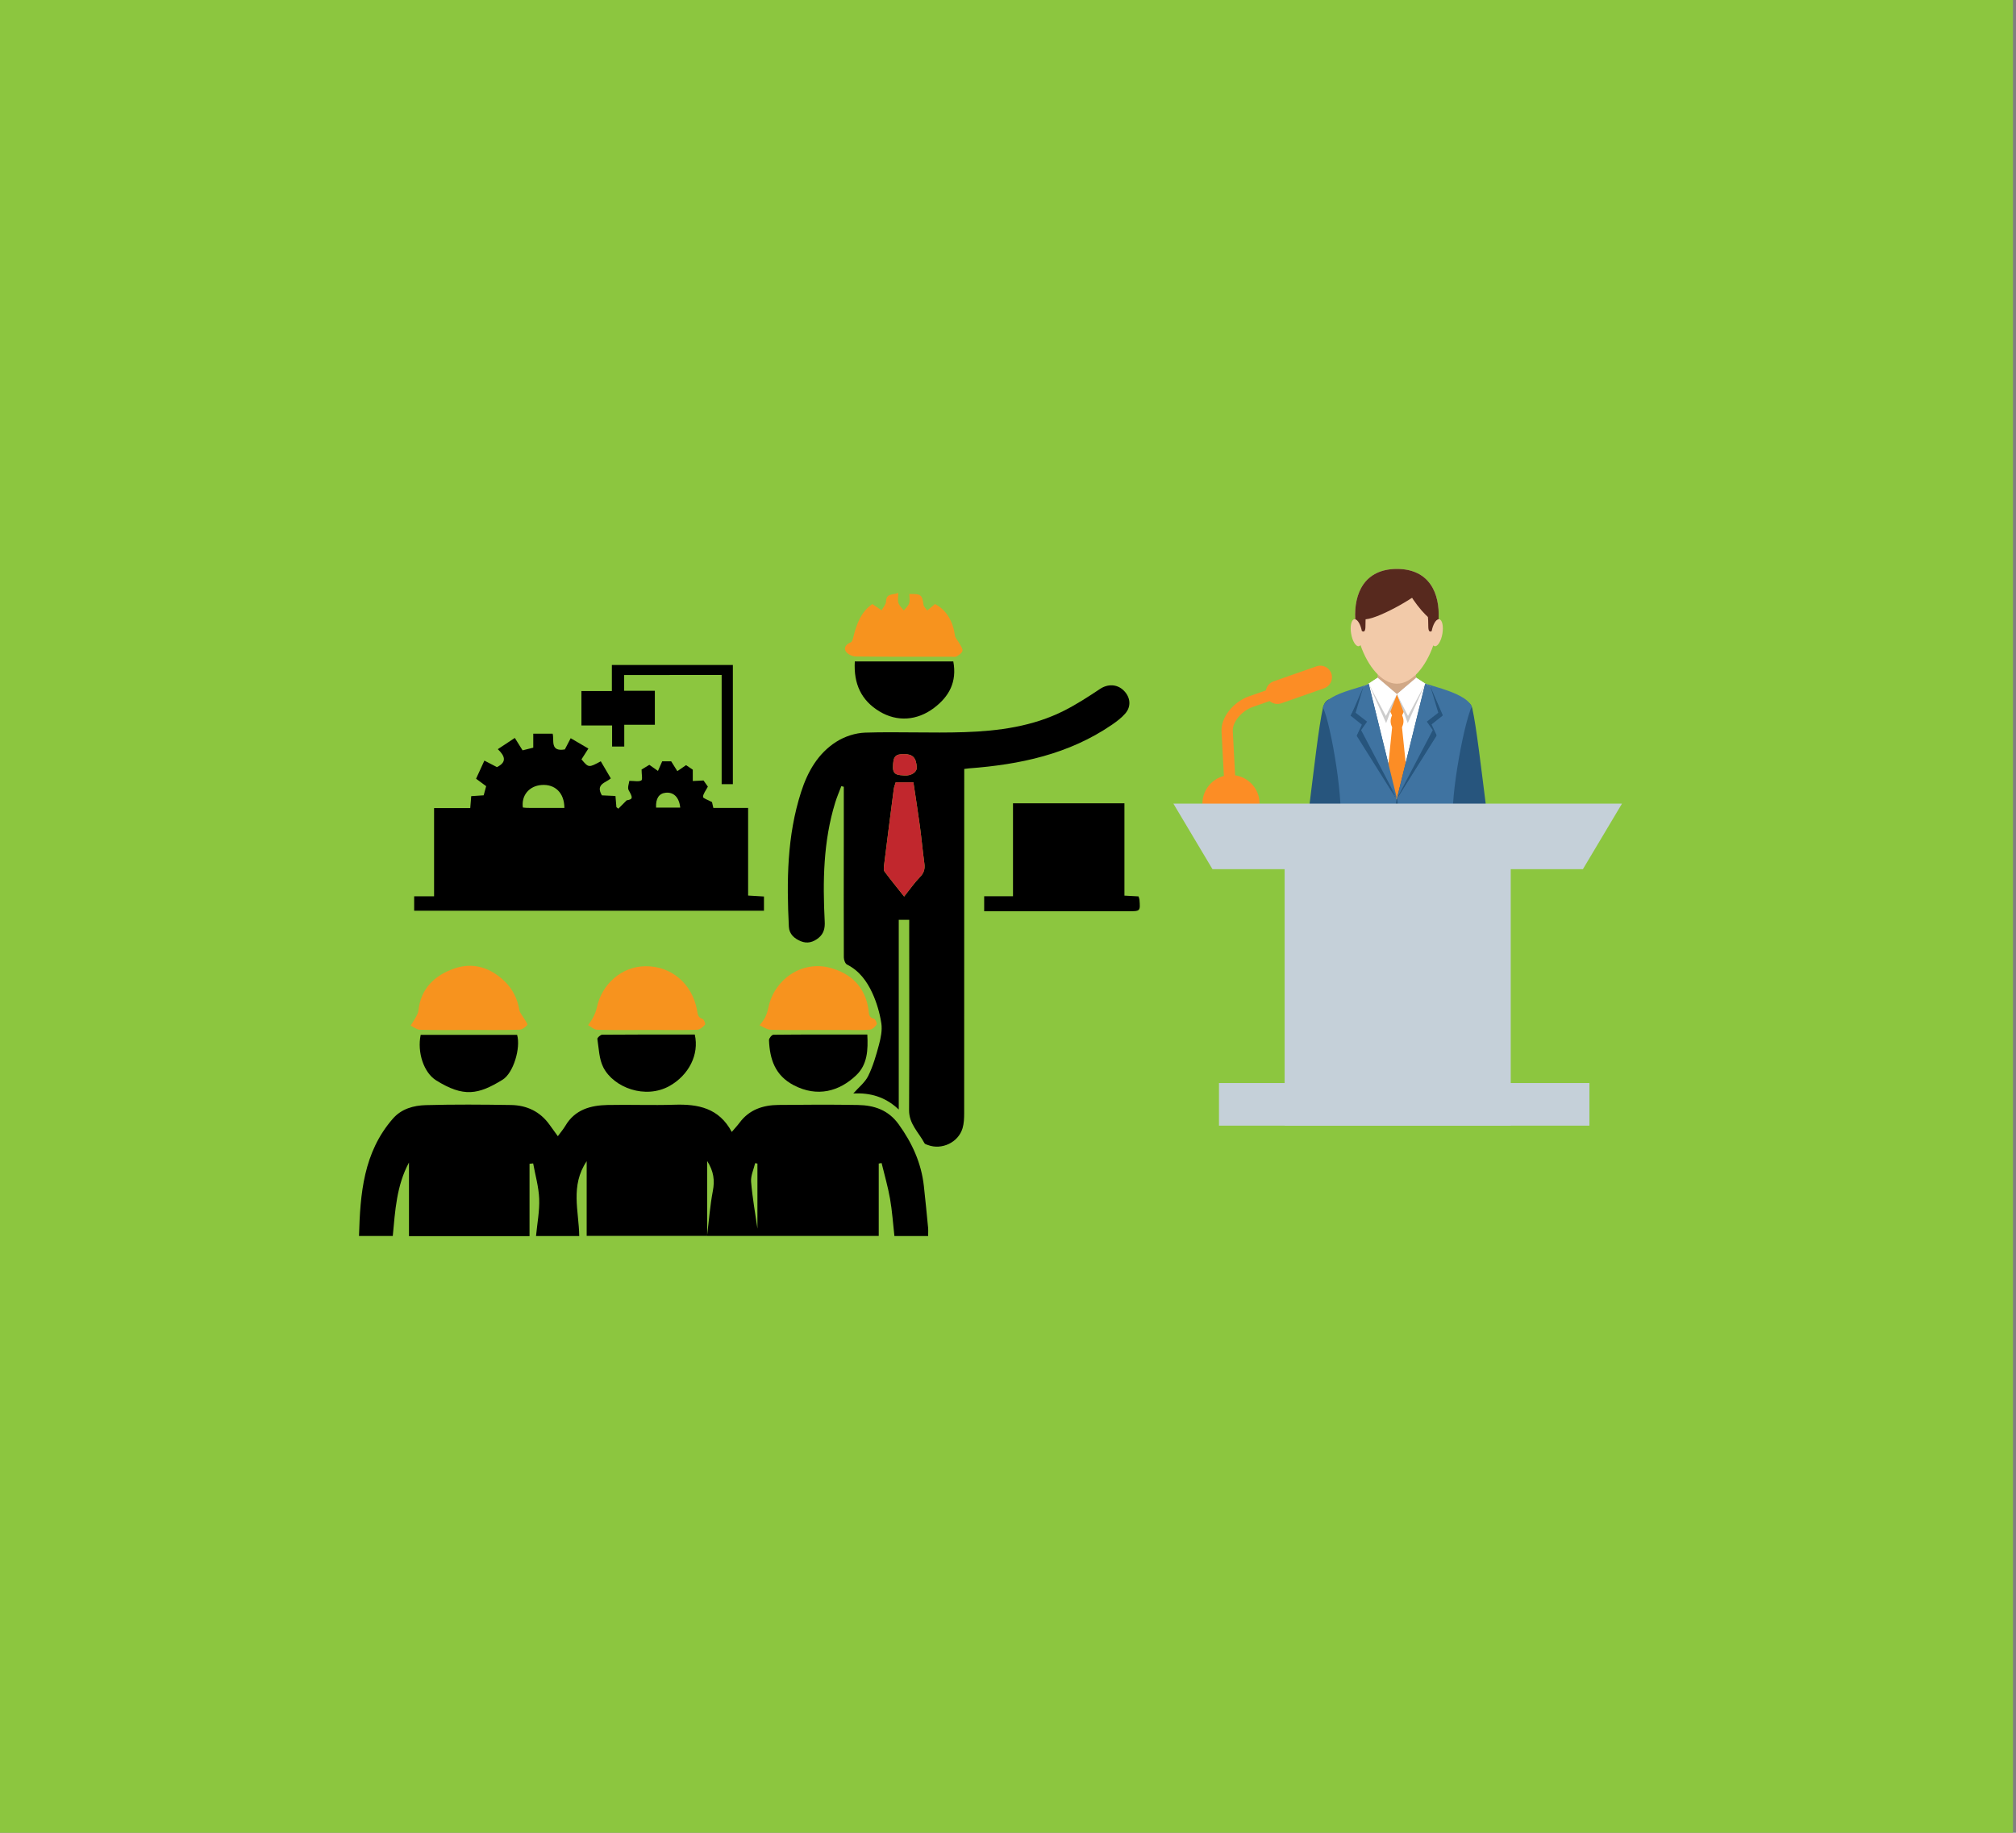 <?xml version="1.0" encoding="utf-8"?>
<!-- Generator: Adobe Illustrator 16.0.0, SVG Export Plug-In . SVG Version: 6.00 Build 0)  -->
<!DOCTYPE svg PUBLIC "-//W3C//DTD SVG 1.1//EN" "http://www.w3.org/Graphics/SVG/1.1/DTD/svg11.dtd">
<svg version="1.1" id="Layer_1" xmlns="http://www.w3.org/2000/svg" xmlns:xlink="http://www.w3.org/1999/xlink" x="0px" y="0px"
	 width="220px" height="200px" viewBox="0 0 220 200" enable-background="new 0 0 220 200" xml:space="preserve">
<rect x="0" y="0" width="220" height="200" fill="#808080" stroke="none"/>
<rect x="-0.334" fill="#8CC63F" width="220" height="200"/>
<path fill-rule="evenodd" clip-rule="evenodd" d="M101.284,134.881c-1.277,0-2.478,0-3.68,0c-0.156-1.388-0.243-2.742-0.477-4.071
	c-0.229-1.312-0.607-2.598-0.921-3.895c-0.104,0.019-0.208,0.037-0.312,0.055c0,2.612,0,5.225,0,7.898c-6.238,0-12.388,0-18.734,0
	c0.206-1.67,0.325-3.307,0.631-4.908c0.219-1.146,0.099-2.143-0.621-3.272c0,2.824,0,5.465,0,8.173c-4.394,0-8.722,0-13.147,0
	c0-2.65,0-5.302,0-8.146c-1.811,2.687-0.847,5.452-0.813,8.163c-1.582,0-3.073,0-4.715,0c0.131-1.385,0.397-2.73,0.345-4.064
	c-0.05-1.293-0.426-2.573-0.658-3.859c-0.132,0.015-0.264,0.028-0.396,0.042c0,2.619,0,5.237,0,7.897c-4.45,0-8.751,0-13.155,0
	c0-2.703,0-5.368,0-8.034c-1.359,2.506-1.506,5.246-1.769,8.013c-1.23,0-2.431,0-3.685,0c0.13-4.614,0.481-9.12,3.698-12.803
	c0.944-1.082,2.267-1.437,3.593-1.474c3.098-0.087,6.199-0.063,9.298-0.013c1.73,0.028,3.189,0.718,4.22,2.175
	c0.283,0.4,0.574,0.795,0.889,1.228c0.294-0.403,0.598-0.755,0.83-1.147c1.044-1.761,2.743-2.218,4.598-2.258
	c2.432-0.052,4.868,0.049,7.299-0.029c2.577-0.082,4.86,0.355,6.254,2.97c0.348-0.41,0.619-0.696,0.853-1.011
	c1.059-1.429,2.558-1.918,4.24-1.935c2.896-0.029,5.795-0.05,8.69,0.006c1.756,0.034,3.295,0.537,4.425,2.1
	c1.475,2.042,2.476,4.231,2.754,6.737c0.17,1.524,0.316,3.051,0.464,4.578C101.308,134.273,101.284,134.556,101.284,134.881z
	 M82.656,126.972c-0.083-0.016-0.166-0.032-0.249-0.048c-0.158,0.681-0.497,1.377-0.442,2.04c0.144,1.746,0.459,3.477,0.691,5.107
	C82.656,131.782,82.656,129.377,82.656,126.972z"/>
<path fill-rule="evenodd" clip-rule="evenodd" d="M99.222,100.372c-0.397,0-0.705,0-1.144,0c0,6.852,0,13.684,0,20.705
	c-1.492-1.413-3.124-1.837-4.958-1.757c0.582-0.662,1.277-1.201,1.626-1.909c0.524-1.067,0.863-2.239,1.171-3.396
	c0.201-0.759,0.377-1.597,0.26-2.352c-0.175-1.123-0.503-2.256-0.977-3.289c-0.591-1.289-1.424-2.443-2.771-3.122
	c-0.199-0.101-0.342-0.51-0.344-0.776c-0.018-4.287-0.007-8.573-0.004-12.86c0.001-1.92,0-3.841,0-5.762
	c-0.09-0.021-0.181-0.044-0.271-0.066c-0.224,0.596-0.48,1.182-0.666,1.789c-1.309,4.245-1.367,8.605-1.146,12.987
	c0.037,0.713-0.094,1.313-0.669,1.78c-0.585,0.477-1.231,0.656-1.94,0.365c-0.707-0.289-1.264-0.778-1.303-1.586
	c-0.246-4.958-0.213-9.886,1.334-14.693c0.725-2.253,1.849-4.213,3.839-5.483c0.905-0.578,2.086-0.966,3.155-1
	c3.614-0.114,7.239,0.067,10.854-0.053c3.741-0.125,7.451-0.626,10.855-2.344c1.358-0.687,2.648-1.523,3.917-2.369
	c0.836-0.558,1.857-0.553,2.594,0.177c0.727,0.72,0.837,1.72,0.172,2.493c-0.408,0.475-0.93,0.868-1.45,1.227
	c-4.711,3.231-10.068,4.357-15.642,4.771c-0.113,0.009-0.226,0.028-0.49,0.063c0,0.415,0,0.835,0,1.254
	c0,12.106,0.002,24.214-0.007,36.32c-0.001,0.544-0.023,1.113-0.176,1.629c-0.459,1.554-2.267,2.405-3.782,1.835
	c-0.134-0.051-0.321-0.095-0.375-0.198c-0.616-1.172-1.688-2.093-1.679-3.603c0.037-6.602,0.015-13.202,0.015-19.804
	C99.222,101.034,99.222,100.723,99.222,100.372z M97.743,85.371c-0.072,0.251-0.177,0.492-0.209,0.742
	c-0.362,2.774-0.717,5.552-1.062,8.328c-0.028,0.22-0.06,0.512,0.054,0.664c0.675,0.908,1.392,1.786,2.139,2.729
	c0.614-0.768,1.125-1.509,1.744-2.144c0.438-0.449,0.542-0.893,0.463-1.477c-0.187-1.372-0.311-2.753-0.496-4.126
	c-0.215-1.591-0.469-3.176-0.698-4.717C98.972,85.371,98.375,85.371,97.743,85.371z M98.664,82.289
	c-0.991-0.001-1.21,0.261-1.213,1.478c-0.003,0.867,0.685,0.809,1.229,0.854c0.758,0.063,1.386-0.369,1.363-0.857
	C99.995,82.698,99.611,82.29,98.664,82.289z"/>
<path fill-rule="evenodd" clip-rule="evenodd" d="M61.64,81.78c0.172-0.33,0.396-0.759,0.638-1.224
	c0.621,0.363,1.24,0.726,1.931,1.129c-0.277,0.433-0.519,0.811-0.754,1.179c0.783,0.926,0.783,0.926,2.107,0.212
	c0.357,0.609,0.717,1.221,1.096,1.867c-0.564,0.481-1.692,0.624-0.975,1.85c0.422,0.02,0.927,0.043,1.481,0.068
	c0.036,0.432,0.068,0.824,0.101,1.216c0.071,0.058,0.142,0.115,0.212,0.173c0.249-0.249,0.497-0.499,0.91-0.914
	c0.685-0.118,0.7-0.257,0.218-1.106c-0.156-0.276,0.048-0.758,0.073-1.02c0.57,0,1.02,0.117,1.31-0.047
	c0.152-0.088,0.026-0.665,0.026-1.189c0.179-0.107,0.543-0.328,0.847-0.513c0.352,0.25,0.646,0.459,0.941,0.668
	c0.141-0.318,0.28-0.638,0.463-1.051c0.301,0,0.717,0,0.979,0c0.261,0.416,0.467,0.744,0.673,1.073
	c0.301-0.208,0.603-0.416,0.952-0.656c0.225,0.152,0.531,0.358,0.733,0.497c0,0.475,0,0.855,0,1.236
	c0.359-0.018,0.719-0.036,1.173-0.059c0.137,0.194,0.35,0.495,0.473,0.672c-0.227,0.438-0.518,0.773-0.528,1.118
	c-0.005,0.157,0.548,0.33,0.979,0.567c0.017,0.071,0.072,0.315,0.146,0.638c1.242,0,2.476,0,3.796,0c0,3.224,0,6.364,0,9.565
	c0.615,0.036,1.148,0.067,1.729,0.101c0,0.53,0,1.009,0,1.549c-12.718,0-25.411,0-38.173,0c0-0.51,0-1.005,0-1.571
	c0.715,0,1.4,0,2.173,0c0-3.208,0-6.35,0-9.623c1.361,0,2.64,0,3.947,0c0.04-0.497,0.07-0.865,0.106-1.306
	c0.429-0.028,0.852-0.057,1.36-0.09c0.088-0.323,0.184-0.671,0.273-0.998c-0.388-0.286-0.731-0.541-1.102-0.813
	c0.298-0.649,0.583-1.271,0.907-1.978c0.494,0.256,0.942,0.488,1.369,0.71c1.177-0.578,0.81-1.271,0.096-1.957
	c0.664-0.438,1.235-0.815,1.856-1.226c0.285,0.455,0.555,0.887,0.847,1.354c0.379-0.095,0.736-0.186,1.166-0.293
	c0-0.5,0-0.979,0-1.528c0.728,0,1.376,0,2.112,0C60.512,80.753,59.97,82.063,61.64,81.78z M61.589,88.164
	c-0.001-1.639-1.019-2.616-2.496-2.503c-1.345,0.103-2.215,1.138-2.035,2.457c0.162,0.015,0.332,0.043,0.501,0.043
	C58.883,88.165,60.206,88.164,61.589,88.164z M74.229,88.126c-0.108-1.119-0.72-1.712-1.585-1.62
	c-0.733,0.078-1.101,0.631-1.047,1.62C72.453,88.126,73.312,88.126,74.229,88.126z"/>
<path fill-rule="evenodd" clip-rule="evenodd" d="M110.546,87.659c4.104,0,8.085,0,12.16,0c0,3.362,0,6.678,0,10.077
	c0.562,0.03,1.037,0.056,1.535,0.082c0.039,0.125,0.095,0.229,0.104,0.339c0.101,1.281,0.1,1.281-1.205,1.281
	c-4.863,0-9.728,0.001-14.591,0.001c-0.369,0-0.738,0-1.149,0c0-0.585,0-1.064,0-1.634c1.025,0,2.025,0,3.146,0
	C110.546,94.382,110.546,91.044,110.546,87.659z"/>
<path fill-rule="evenodd" clip-rule="evenodd" d="M68.113,73.659c0,0.593,0,1.105,0,1.724c1.114,0,2.198,0,3.349,0
	c0,1.272,0,2.441,0,3.706c-1.077,0-2.16,0-3.338,0c0,0.829,0,1.564,0,2.373c-0.477,0-0.859,0-1.328,0c0-0.753,0-1.493,0-2.299
	c-1.145,0-2.205,0-3.347,0c0-1.258,0-2.451,0-3.755c1.071,0,2.156,0,3.322,0c0-0.991,0-1.878,0-2.841c4.433,0,8.782,0,13.204,0
	c0,4.321,0,8.64,0,13.004c-0.392,0-0.757,0-1.224,0c0-3.962,0-7.908,0-11.912C75.168,73.659,71.683,73.659,68.113,73.659z"/>
<path fill-rule="evenodd" clip-rule="evenodd" fill="#F7931E" d="M51.207,112.393c-1.795,0.001-3.59,0.025-5.384-0.021
	c-0.343-0.009-0.678-0.295-1.017-0.453c0.19-0.301,0.399-0.594,0.567-0.907c0.126-0.234,0.263-0.488,0.29-0.745
	c0.256-2.395,1.758-3.806,3.853-4.56c2.098-0.755,4.017-0.117,5.58,1.403c0.854,0.83,1.378,1.897,1.582,3.109
	c0.053,0.315,0.325,0.593,0.492,0.892c0.141,0.251,0.444,0.656,0.378,0.733c-0.216,0.247-0.566,0.517-0.871,0.524
	C54.855,112.416,53.031,112.393,51.207,112.393z"/>
<path fill-rule="evenodd" clip-rule="evenodd" fill="#F7931E" d="M89.29,112.393c-1.738,0-3.477,0.03-5.213-0.023
	c-0.398-0.012-0.788-0.313-1.183-0.48c0.208-0.294,0.459-0.565,0.613-0.884c0.167-0.344,0.276-0.724,0.355-1.101
	c0.646-3.048,3.639-5.083,6.646-4.313c2.318,0.595,3.903,2.068,4.27,4.584c0.059,0.405-0.003,0.877,0.604,1.004
	c0.145,0.031,0.357,0.507,0.288,0.61c-0.167,0.252-0.469,0.546-0.741,0.571c-0.802,0.076-1.616,0.031-2.426,0.032
	C91.434,112.395,90.361,112.394,89.29,112.393z"/>
<path fill-rule="evenodd" clip-rule="evenodd" fill="#F7931E" d="M70.545,112.393c-1.795,0.001-3.59,0.027-5.383-0.022
	c-0.333-0.01-0.656-0.326-0.984-0.502c0.185-0.277,0.4-0.541,0.547-0.837c0.168-0.339,0.325-0.698,0.401-1.065
	c0.54-2.591,2.715-4.493,5.283-4.529c2.827-0.04,5.104,1.882,5.649,4.751c0.082,0.434,0.063,0.844,0.618,1.004
	c0.146,0.042,0.335,0.543,0.267,0.618c-0.224,0.247-0.55,0.544-0.848,0.556c-1.474,0.056-2.951,0.026-4.428,0.027
	C71.294,112.393,70.919,112.393,70.545,112.393z"/>
<path fill-rule="evenodd" clip-rule="evenodd" fill="#F7931E" d="M98.025,64.697c0,0.44-0.079,0.806,0.022,1.112
	c0.1,0.301,0.382,0.541,0.584,0.808c0.2-0.257,0.483-0.486,0.578-0.777c0.101-0.31,0.022-0.677,0.022-1.018
	c1.289-0.027,1.403,0.085,1.545,1.164c0.029,0.225,0.271,0.421,0.416,0.63c0.258-0.215,0.517-0.43,0.846-0.704
	c1.273,0.675,1.955,1.896,2.177,3.45c0.044,0.301,0.334,0.562,0.486,0.853c0.139,0.263,0.377,0.572,0.326,0.807
	c-0.053,0.241-0.38,0.458-0.633,0.606c-0.154,0.09-0.396,0.036-0.598,0.036c-3.473,0.001-6.945,0.019-10.418-0.024
	c-0.378-0.004-0.908-0.265-1.088-0.571c-0.245-0.418,0.069-0.78,0.559-0.978c0.159-0.063,0.23-0.414,0.289-0.646
	c0.355-1.425,0.879-2.739,2.06-3.528c0.391,0.263,0.701,0.473,1.012,0.682c0.17-0.322,0.475-0.642,0.482-0.969
	C96.717,64.705,97.438,64.957,98.025,64.697z"/>
<path fill-rule="evenodd" clip-rule="evenodd" d="M45.908,112.926c3.543,0,7.038,0,10.522,0c0.411,1.425-0.399,4.168-1.584,4.897
	c-2.661,1.637-4.251,1.938-7.251,0.07C46.252,117.058,45.508,114.844,45.908,112.926z"/>
<path fill-rule="evenodd" clip-rule="evenodd" d="M75.818,112.891c0.506,2.196-0.666,4.431-2.737,5.604
	c-2.646,1.497-6.12,0.194-7.246-2.028c-0.461-0.909-0.483-2.048-0.645-3.092c-0.02-0.132,0.337-0.462,0.521-0.463
	C69.065,112.883,72.42,112.891,75.818,112.891z"/>
<path fill-rule="evenodd" clip-rule="evenodd" d="M94.646,112.89c0.092,1.684,0.017,3.273-1.202,4.439
	c-1.85,1.771-4.25,2.437-6.821,1.097c-2.052-1.07-2.621-2.847-2.705-4.924c-0.008-0.198,0.311-0.584,0.48-0.586
	C87.798,112.881,91.2,112.89,94.646,112.89z"/>
<path fill-rule="evenodd" clip-rule="evenodd" d="M93.282,72.177c0.58,0,1.064,0,1.55,0c3.059,0,6.119,0,9.198,0
	c0.42,2.234-0.454,3.836-2.124,5.09c-1.832,1.376-4.012,1.524-5.925,0.37C93.988,76.435,93.143,74.628,93.282,72.177z"/>
<path fill-rule="evenodd" clip-rule="evenodd" fill="#C1272D" d="M97.743,85.371c0.632,0,1.229,0,1.935,0
	c0.229,1.541,0.483,3.126,0.698,4.717c0.186,1.373,0.31,2.754,0.496,4.126c0.079,0.584-0.024,1.027-0.463,1.477
	c-0.619,0.635-1.13,1.376-1.744,2.144c-0.747-0.942-1.464-1.82-2.139-2.729c-0.113-0.152-0.082-0.444-0.054-0.664
	c0.345-2.776,0.699-5.554,1.062-8.328C97.566,85.863,97.671,85.622,97.743,85.371z"/>
<path fill-rule="evenodd" clip-rule="evenodd" fill="#C1272D" d="M98.664,82.289c0.947,0.001,1.331,0.409,1.38,1.475
	c0.022,0.488-0.605,0.92-1.363,0.857c-0.545-0.046-1.232,0.013-1.229-0.854C97.454,82.55,97.673,82.288,98.664,82.289z"/>
<g>
	<g>
		<path fill-rule="evenodd" clip-rule="evenodd" fill="#27557D" d="M155.484,77.291c2.014-0.48,4.817-1.621,5.184,0.008
			c0.436,1.937,0.972,6.527,1.535,10.986c0.121,0.961-1.111,1.459-1.418,1.552c-1.371,0.415-2.549,0.544-4.067,0.749l-1.238-13.287
			C155.479,77.295,155.482,77.292,155.484,77.291z"/>
		<path fill-rule="evenodd" clip-rule="evenodd" fill="#27557D" d="M149.369,77.291c-2.542-0.607-4.563-2.021-5.008-0.024
			c-0.464,2.091-0.973,6.671-1.511,10.95c-0.138,1.096,1.005,1.567,1.374,1.663c1.316,0.341,2.451,0.509,3.911,0.706l1.239-13.287
			C149.375,77.295,149.372,77.291,149.369,77.291z"/>
		<path fill-rule="evenodd" clip-rule="evenodd" fill="#27557D" d="M147.388,90.326l-0.066,0.156
			c3.133,0.396,6.986,0.403,10.129,0.021c-0.029-0.063-0.058-0.122-0.085-0.177H147.388z"/>
		<path fill-rule="evenodd" clip-rule="evenodd" fill="#3F73A1" d="M146.129,90.295c0.695-2.004-0.891-11.385-1.768-13.109
			c0.498-1.771,5.138-2.163,6.373-3.169c0.586,0.515,1.003,0.633,1.668,0.633c0.663,0,1.103-0.135,1.688-0.649
			c0.914,0.744,5.703,1.324,6.522,3.096c-0.933,1.977-2.643,11.387-1.902,13.19C155.591,90.898,149.338,90.942,146.129,90.295z"/>
		<polygon fill-rule="evenodd" clip-rule="evenodd" fill="#FFFFFF" points="149.273,74.867 149.125,78.811 152.425,87.188 
			155.679,78.811 155.477,74.759 154.091,73.999 150.734,74.017 		"/>
		<rect x="150.734" y="72.639" fill-rule="evenodd" clip-rule="evenodd" fill="#D1A886" width="3.297" height="3.415"/>
		<path fill-rule="evenodd" clip-rule="evenodd" fill="#FCB024" d="M152.948,78.165l0.229-0.485l-0.775-1.882l-0.765,1.852
			l0.244,0.516C152.237,78.165,152.593,78.165,152.948,78.165z"/>
		<polygon fill-rule="evenodd" clip-rule="evenodd" fill="#CCCCCC" points="150.734,74.017 152.402,75.798 151.215,78.972 
			149.747,74.671 		"/>
		<polygon fill-rule="evenodd" clip-rule="evenodd" fill="#27557D" points="149.759,74.585 152.402,87.232 148.05,80.294 
			148.621,79.083 147.38,78.093 149.065,74.966 		"/>
		<polygon fill-rule="evenodd" clip-rule="evenodd" fill="#CCCCCC" points="154.091,74 152.402,75.798 153.588,78.972 
			155.076,74.654 		"/>
		<polygon fill-rule="evenodd" clip-rule="evenodd" fill="#FCB024" points="151.882,79.345 152.948,79.345 153.503,84.691 
			152.402,87.232 151.342,84.691 		"/>
		<polygon fill-rule="evenodd" clip-rule="evenodd" fill="#FFFFFF" points="150.734,74.016 152.402,75.798 151.189,78.188 
			149.748,74.671 		"/>
		<polygon fill-rule="evenodd" clip-rule="evenodd" fill="#3F73A1" points="149.759,74.585 152.402,87.232 148.474,79.741 
			149.125,78.811 147.868,77.833 149.065,74.966 		"/>
		<polygon fill-rule="evenodd" clip-rule="evenodd" fill="#27557D" points="155.109,74.558 152.402,87.232 156.753,80.294 
			156.182,79.083 157.423,78.093 156.09,75.012 		"/>
		<polygon fill-rule="evenodd" clip-rule="evenodd" fill="#3F73A1" points="155.109,74.558 152.402,87.232 156.33,79.741 
			155.679,78.811 156.935,77.833 156.09,75.012 		"/>
		<polygon fill-rule="evenodd" clip-rule="evenodd" fill="#FFFFFF" points="154.091,73.999 152.402,75.798 153.614,78.188 
			155.076,74.653 		"/>
		<path fill-rule="evenodd" clip-rule="evenodd" fill="#FCB024" d="M151.882,78.076h1.066c0.238,0.495,0.22,0.927,0,1.349h-1.066
			C151.662,79.003,151.644,78.571,151.882,78.076z"/>
		<path fill-rule="evenodd" clip-rule="evenodd" fill="#27557D" d="M152.252,90.784c0.027-0.929,0.098-2.032,0.211-3.687
			c0.113,1.654,0.188,2.759,0.223,3.687C152.541,90.785,152.396,90.785,152.252,90.784z"/>
		<polygon fill-rule="evenodd" clip-rule="evenodd" fill="#FFFFFF" points="148.773,74.969 149.184,78.748 152.467,87.084 
			155.704,78.748 156.113,74.969 154.547,73.961 150.341,73.961 		"/>
		<rect x="150.341" y="72.608" fill-rule="evenodd" clip-rule="evenodd" fill="#D1A886" width="4.169" height="3.397"/>
		<path fill-rule="evenodd" clip-rule="evenodd" fill="#F2CAA9" d="M152.443,74.608c1.644,0,3.165-1.879,3.968-4.182
			c0.047,0.049,0.1,0.079,0.158,0.089c0.327,0.054,0.701-0.561,0.837-1.372c0.135-0.813-0.021-1.515-0.348-1.569
			c-0.023-0.004-0.047-0.004-0.07-0.001c0.16-2.853-1.022-5.489-4.545-5.489c-3.525,0-4.707,2.64-4.544,5.496
			c-0.036-0.01-0.071-0.012-0.106-0.006c-0.327,0.055-0.483,0.757-0.349,1.569c0.135,0.812,0.51,1.426,0.837,1.372
			c0.069-0.012,0.132-0.053,0.185-0.118C149.266,72.713,150.793,74.608,152.443,74.608z"/>
		<path fill-rule="evenodd" clip-rule="evenodd" fill="#57291E" d="M156.988,67.573c0.16-2.853-1.022-5.489-4.545-5.489
			c-3.525,0-4.707,2.64-4.545,5.495c0.285,0.071,0.582,0.594,0.714,1.272c0.229,0.155,0.396,0.064,0.396-0.511
			c0-1.697,0.211-3.202,1.325-3.561c1.062-0.342,1.295,0.407,2.104,0.407s1.065-0.706,2.104-0.407
			c1.078,0.31,1.324,1.863,1.324,3.561c0,0.553,0.153,0.658,0.369,0.529C156.37,68.152,156.69,67.606,156.988,67.573z"/>
		<path fill-rule="evenodd" clip-rule="evenodd" fill="#FC8D25" d="M152.987,78.106l0.229-0.483l-0.772-1.872l-0.76,1.843
			l0.243,0.513C152.28,78.106,152.634,78.106,152.987,78.106z"/>
		<polygon fill-rule="evenodd" clip-rule="evenodd" fill="#CCCCCC" points="150.341,73.961 152.443,75.751 151.263,78.909 
			149.359,74.612 		"/>
		<polygon fill-rule="evenodd" clip-rule="evenodd" fill="#27557D" points="149.359,74.612 152.443,87.129 148.114,80.225 
			148.683,79.02 147.447,78.034 148.773,74.969 		"/>
		<polygon fill-rule="evenodd" clip-rule="evenodd" fill="#CCCCCC" points="154.547,73.961 152.443,75.751 153.624,78.909 
			155.528,74.612 		"/>
		<polygon fill-rule="evenodd" clip-rule="evenodd" fill="#FC8D25" points="151.927,79.28 152.987,79.28 153.539,84.6 
			152.443,87.129 151.39,84.6 		"/>
		<path fill-rule="evenodd" clip-rule="evenodd" fill="#57291E" d="M155.614,63.941c-0.454,0.909-5.035,3.515-6.553,3.634
			S148.98,61.586,155.614,63.941z"/>
		<path fill-rule="evenodd" clip-rule="evenodd" fill="#57291E" d="M153.434,63.941c0.196,0.909,2.171,3.515,2.825,3.634
			C156.912,67.694,156.293,61.586,153.434,63.941z"/>
		<polygon fill-rule="evenodd" clip-rule="evenodd" fill="#FFFFFF" points="150.341,73.961 152.443,75.751 151.237,78.129 
			149.359,74.612 		"/>
		<polygon fill-rule="evenodd" clip-rule="evenodd" fill="#3F73A1" points="149.359,74.612 152.443,87.129 148.535,79.674 
			149.184,78.748 147.933,77.775 148.773,74.969 		"/>
		<polygon fill-rule="evenodd" clip-rule="evenodd" fill="#27557D" points="155.528,74.612 152.443,87.129 156.773,80.225 
			156.204,79.02 157.439,78.034 156.113,74.969 		"/>
		<polygon fill-rule="evenodd" clip-rule="evenodd" fill="#3F73A1" points="155.528,74.612 152.443,87.129 156.353,79.674 
			155.704,78.748 156.954,77.775 156.113,74.969 		"/>
		<polygon fill-rule="evenodd" clip-rule="evenodd" fill="#FFFFFF" points="154.547,73.961 152.443,75.751 153.65,78.129 
			155.528,74.612 		"/>
		<path fill-rule="evenodd" clip-rule="evenodd" fill="#FC8D25" d="M151.927,78.019h1.061c0.237,0.491,0.219,0.922,0,1.342h-1.061
			C151.708,78.94,151.689,78.51,151.927,78.019z"/>
		<path fill-rule="evenodd" clip-rule="evenodd" fill="#27557D" d="M152.177,90.784c0.174,0.001,0.348,0.001,0.521,0
			c0.064-0.897-0.128-3.29-0.261-3.686C152.306,87.415,152.113,89.839,152.177,90.784z"/>
	</g>
	<rect x="133.023" y="118.186" fill-rule="evenodd" clip-rule="evenodd" fill="#C5D0D9" width="40.425" height="4.649"/>
	<rect x="140.188" y="91.271" fill-rule="evenodd" clip-rule="evenodd" fill="#C5D0D9" width="24.674" height="31.564"/>
	<path fill="#FC8D25" d="M134.95,87.663c0.018,0.34-0.244,0.63-0.583,0.646c-0.34,0.018-0.629-0.244-0.646-0.583l-0.42-7.878
		c-0.043-0.812,0.29-1.614,0.818-2.285c0.56-0.711,1.354-1.288,2.143-1.564l7.777-2.728c0.321-0.111,0.672,0.059,0.783,0.379
		c0.112,0.321-0.057,0.672-0.378,0.784l-7.778,2.727c-0.572,0.201-1.157,0.631-1.578,1.165c-0.356,0.453-0.584,0.97-0.558,1.46
		L134.95,87.663z"/>
	<path fill-rule="evenodd" clip-rule="evenodd" fill="#FC8D25" d="M134.335,90.816c1.72,0,3.122-1.402,3.122-3.122
		c0-1.719-1.402-3.121-3.122-3.121c-1.719,0-3.12,1.402-3.12,3.121C131.215,89.414,132.616,90.816,134.335,90.816z"/>
	<polygon fill-rule="evenodd" clip-rule="evenodd" fill="#C5D0D9" points="132.313,94.847 172.738,94.847 177.003,87.694 
		128.048,87.694 	"/>
	<path fill-rule="evenodd" clip-rule="evenodd" fill="#FC8D25" d="M138.971,74.356l4.695-1.646c0.659-0.231,1.388,0.118,1.618,0.777
		v0.001c0.231,0.658-0.119,1.387-0.777,1.617l-4.695,1.646c-0.659,0.23-1.387-0.119-1.618-0.777l0,0
		C137.963,75.315,138.313,74.587,138.971,74.356z"/>
</g>
</svg>
